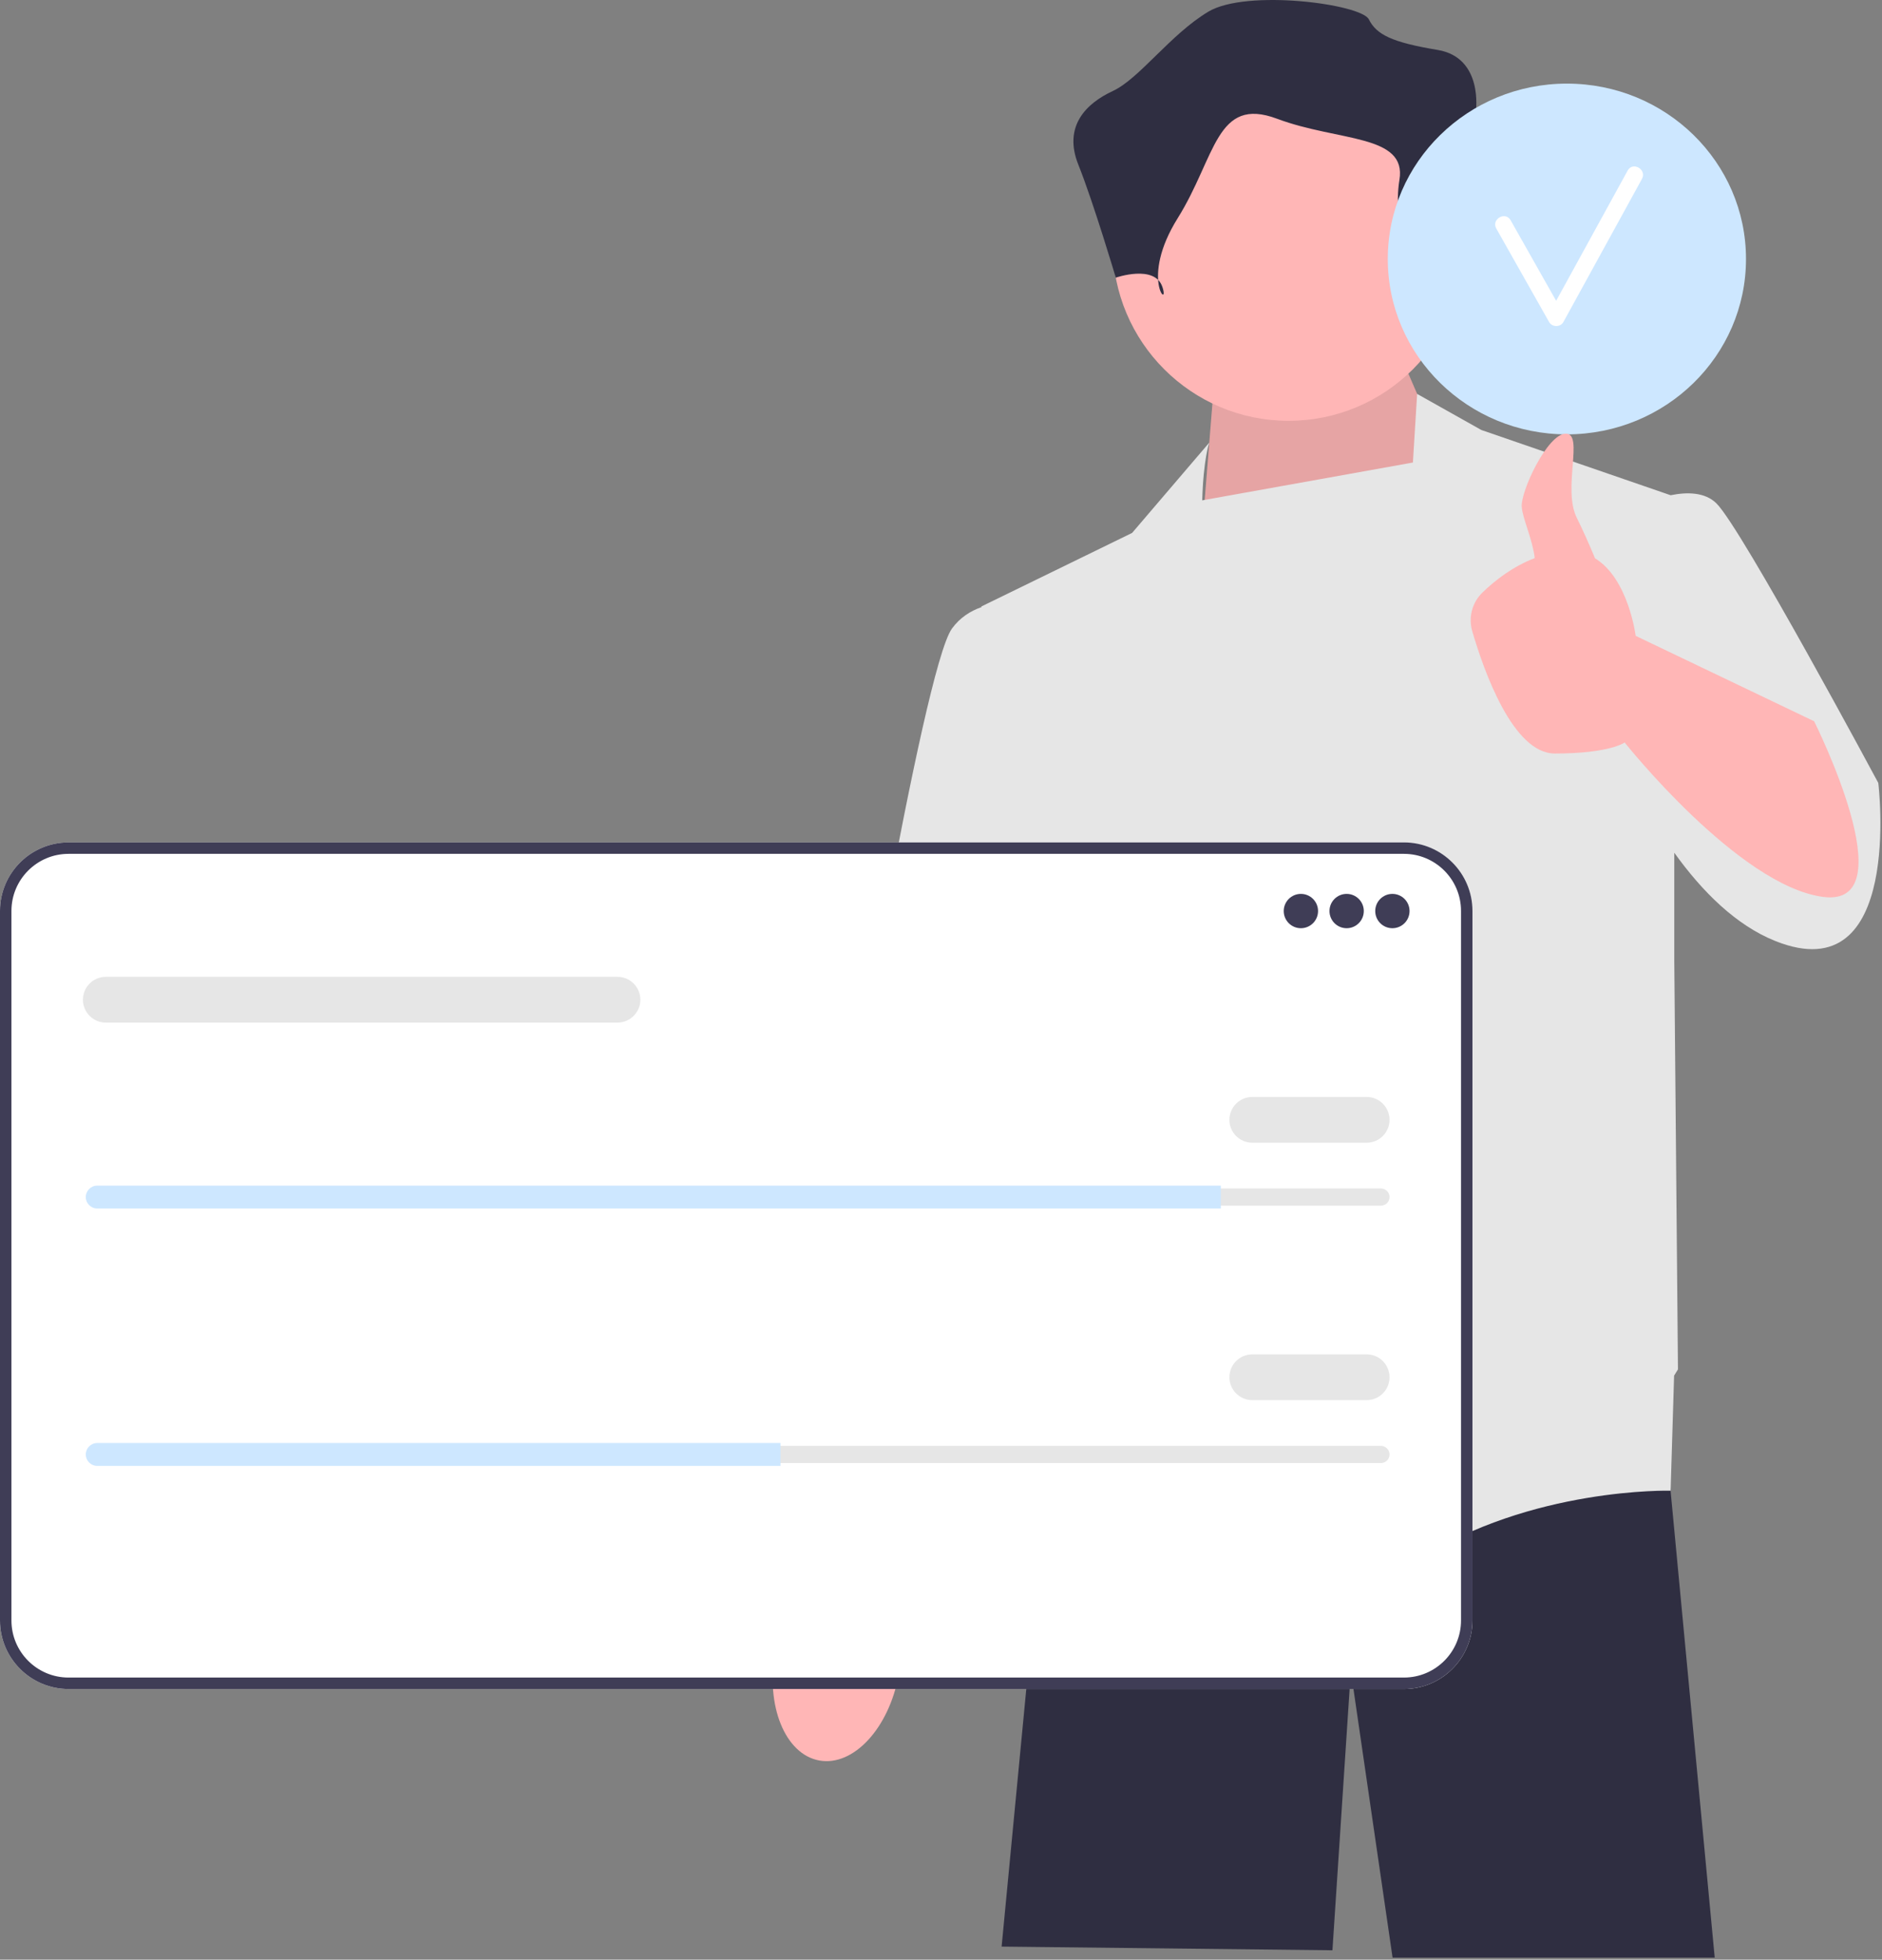 <svg width="512" height="533" viewBox="0 0 512 533" fill="none" xmlns="http://www.w3.org/2000/svg">
<rect x="0" y="0" width="512" height="533" fill="#808080" stroke="none"/>
<g clipPath="url(#clip0_80_113)">
<path d="M454.491 405.208L454.481 405.448L466.491 532.448H378.851L367.491 454.448L362.491 530.448L272.491 529.448L282.051 429.668L290.181 383.418V383.408L291.401 376.448H452.101L452.311 378.968L454.491 405.208Z" fill="#2F2E41"/>
<path d="M222.883 478.831C232.165 480.522 241.843 470.069 244.501 455.483C245.664 449.098 245.289 442.98 243.721 437.977L245.144 429.569L269.027 316.46C269.027 316.46 313.008 228.484 313.006 213.211C313.005 197.938 300.284 190.448 300.284 190.448L283.07 190.609L229.087 322.456L219.365 419.886L217.792 433.253C214.56 437.382 212.052 442.974 210.889 449.359C208.231 463.945 213.601 477.14 222.883 478.831Z" fill="#FFB6B6"/>
<path d="M397.991 135.948L381.991 98.948L329.991 107.948L326.491 151.48L397.991 135.948Z" fill="#FFB6B6"/>
<path opacity="0.1" d="M397.991 135.948L381.991 98.948L329.991 107.948L326.491 151.48L397.991 135.948Z" fill="black"/>
<path d="M510.991 212.948C510.991 212.948 473.991 143.948 466.991 136.948C463.875 133.832 458.977 133.789 454.498 134.697L402.991 116.948L385.533 107.139L384.383 125.801L327.067 136.089C327.386 124.708 328.991 120.379 328.991 120.379L307.991 144.948L266.991 164.948L267.014 165.128C264.005 166.179 261.152 167.976 258.991 170.948C250.991 181.948 228.991 315.948 228.991 315.948L275.991 325.948L282.388 285.809L286.991 321.948L290.491 389.448C290.491 389.448 354.491 444.448 385.491 424.448C416.491 404.448 454.491 405.448 454.491 405.448L455.439 374.16C456.114 373.082 456.491 372.448 456.491 372.448L455.491 261.464V231.932C463.109 242.546 472.303 251.673 482.991 255.948C517.991 269.948 510.991 212.948 510.991 212.948Z" fill="#E6E6E6"/>
<path d="M350.556 114.458C376.977 114.458 398.395 93.04 398.395 66.62C398.395 40.2 376.977 18.781 350.556 18.781C324.136 18.781 302.718 40.2 302.718 66.62C302.718 93.04 324.136 114.458 350.556 114.458Z" fill="#FFB6B6"/>
<path d="M384.875 80.139C384.875 80.139 389.035 65.58 398.394 66.62C407.754 67.66 409.834 59.34 407.754 55.18C405.674 51.02 401.514 30.221 401.514 30.221C401.514 30.221 403.594 15.662 391.115 13.582C378.635 11.502 374.475 9.422 372.395 5.262C370.315 1.102 339.116 -3.058 328.717 3.182C318.317 9.422 309.997 21.394 302.717 24.767C295.438 28.141 289.198 34.381 293.358 44.781C297.518 55.18 303.551 75.52 303.551 75.52C303.551 75.52 314.157 71.82 316.237 78.06C318.317 84.299 309.997 75.98 320.397 59.34C330.797 42.701 330.797 26.061 347.436 32.301C364.075 38.541 382.795 36.461 380.715 48.941C378.635 61.42 384.875 80.139 384.875 80.139Z" fill="#2F2E41"/>
<path d="M381.949 459.384H18.633C8.359 459.384 0 451.025 0 440.751V247.758C0 237.484 8.359 229.125 18.633 229.125H381.949C392.224 229.125 400.583 237.484 400.583 247.758V440.751C400.583 451.025 392.224 459.384 381.949 459.384Z" fill="white"/>
<path d="M381.949 459.384H18.633C8.359 459.384 0 451.025 0 440.751V247.758C0 237.484 8.359 229.125 18.633 229.125H381.949C392.224 229.125 400.583 237.484 400.583 247.758V440.751C400.583 451.025 392.224 459.384 381.949 459.384ZM18.633 232.236C10.075 232.236 3.112 239.2 3.112 247.758V440.751C3.112 449.309 10.075 456.273 18.633 456.273H381.949C390.508 456.273 397.471 449.309 397.471 440.751V247.758C397.471 239.2 390.508 232.236 381.949 232.236H18.633Z" fill="#3F3D56"/>
<path d="M353.909 252.462C356.486 252.462 358.576 250.372 358.576 247.794C358.576 245.217 356.486 243.127 353.909 243.127C351.331 243.127 349.241 245.217 349.241 247.794C349.241 250.372 351.331 252.462 353.909 252.462Z" fill="#3F3D56"/>
<path d="M366.355 252.462C368.933 252.462 371.022 250.372 371.022 247.794C371.022 245.217 368.933 243.127 366.355 243.127C363.777 243.127 361.688 245.217 361.688 247.794C361.688 250.372 363.777 252.462 366.355 252.462Z" fill="#3F3D56"/>
<path d="M378.801 252.462C381.379 252.462 383.469 250.372 383.469 247.794C383.469 245.217 381.379 243.127 378.801 243.127C376.223 243.127 374.134 245.217 374.134 247.794C374.134 250.372 376.223 252.462 378.801 252.462Z" fill="#3F3D56"/>
<path d="M26.449 323.251C25.162 323.251 24.115 324.298 24.115 325.585C24.115 326.212 24.358 326.793 24.797 327.221C25.241 327.675 25.822 327.919 26.449 327.919H375.69C376.977 327.919 378.024 326.872 378.024 325.585C378.024 324.957 377.781 324.377 377.341 323.948C376.898 323.494 376.317 323.251 375.69 323.251H26.449Z" fill="#E6E6E6"/>
<path d="M332.127 322.473V328.696H26.448C25.593 328.696 24.815 328.354 24.255 327.778C23.679 327.218 23.337 326.44 23.337 325.585C23.337 323.873 24.737 322.473 26.448 322.473H332.127Z" fill="#CDE7FF"/>
<path d="M371.8 310.805H340.684C337.253 310.805 334.461 308.014 334.461 304.581C334.461 301.149 337.253 298.358 340.684 298.358H371.8C375.232 298.358 378.024 301.149 378.024 304.581C378.024 308.014 375.232 310.805 371.8 310.805Z" fill="#E6E6E6"/>
<path d="M167.99 278.133H28.783C25.351 278.133 22.56 275.342 22.56 271.909C22.56 268.477 25.351 265.686 28.783 265.686H167.99C171.421 265.686 174.213 268.477 174.213 271.909C174.213 275.342 171.421 278.133 167.99 278.133Z" fill="#E6E6E6"/>
<path d="M26.449 393.262C25.162 393.262 24.115 394.309 24.115 395.596C24.115 396.224 24.358 396.804 24.797 397.232C25.241 397.687 25.822 397.93 26.449 397.93H375.69C376.977 397.93 378.024 396.883 378.024 395.596C378.024 394.969 377.781 394.388 377.341 393.96C376.898 393.505 376.317 393.262 375.69 393.262H26.449Z" fill="#E6E6E6"/>
<path d="M212.33 392.484V398.708H26.448C25.593 398.708 24.815 398.365 24.255 397.79C23.679 397.23 23.337 396.452 23.337 395.596C23.337 393.885 24.737 392.484 26.448 392.484H212.33Z" fill="#CDE7FF"/>
<path d="M371.8 380.816H340.684C337.253 380.816 334.461 378.025 334.461 374.593C334.461 371.161 337.253 368.37 340.684 368.37H371.8C375.232 368.37 378.024 371.161 378.024 374.593C378.024 378.025 375.232 380.816 371.8 380.816Z" fill="#E6E6E6"/>
<path d="M426.273 118.141C453.184 118.141 475 96.785 475 70.441C475 44.097 453.184 22.741 426.273 22.741C399.362 22.741 377.547 44.097 377.547 70.441C377.547 96.785 399.362 118.141 426.273 118.141Z" fill="#CDE7FF"/>
<path d="M442.811 46.381C436.324 58.193 429.837 70.005 423.35 81.817C419.215 74.512 415.104 67.195 410.959 59.895C409.528 57.374 405.634 59.642 407.069 62.169C411.874 70.63 416.628 79.12 421.433 87.582C422.254 89.028 424.51 89.062 425.323 87.582C432.449 74.606 439.575 61.63 446.701 48.654C448.097 46.112 444.208 43.836 442.811 46.381Z" fill="white"/>
<path d="M493.538 196.172L444.991 172.948C444.991 172.948 443.041 157.405 433.937 151.861C432.389 148.168 430.608 144.111 428.991 140.897C424.991 132.948 430.991 117.948 425.991 117.948C420.991 117.948 413.599 133.724 413.991 137.948C414.291 141.191 416.971 146.853 417.525 151.809C411.428 154.109 406.509 158.05 403.275 161.188C400.477 163.904 399.437 167.956 400.531 171.699C403.7 182.546 411.622 204.948 422.991 204.948C437.991 204.948 441.991 201.948 441.991 201.948C441.991 201.948 472.991 240.948 495.991 243.948C518.991 246.948 493.538 196.172 493.538 196.172Z" fill="#FFB6B6"/>
</g>
<defs>
<clipPath id="clip0_80_113">
<rect width="511.563" height="532.448" fill="white"/>
</clipPath>
</defs>
</svg>
